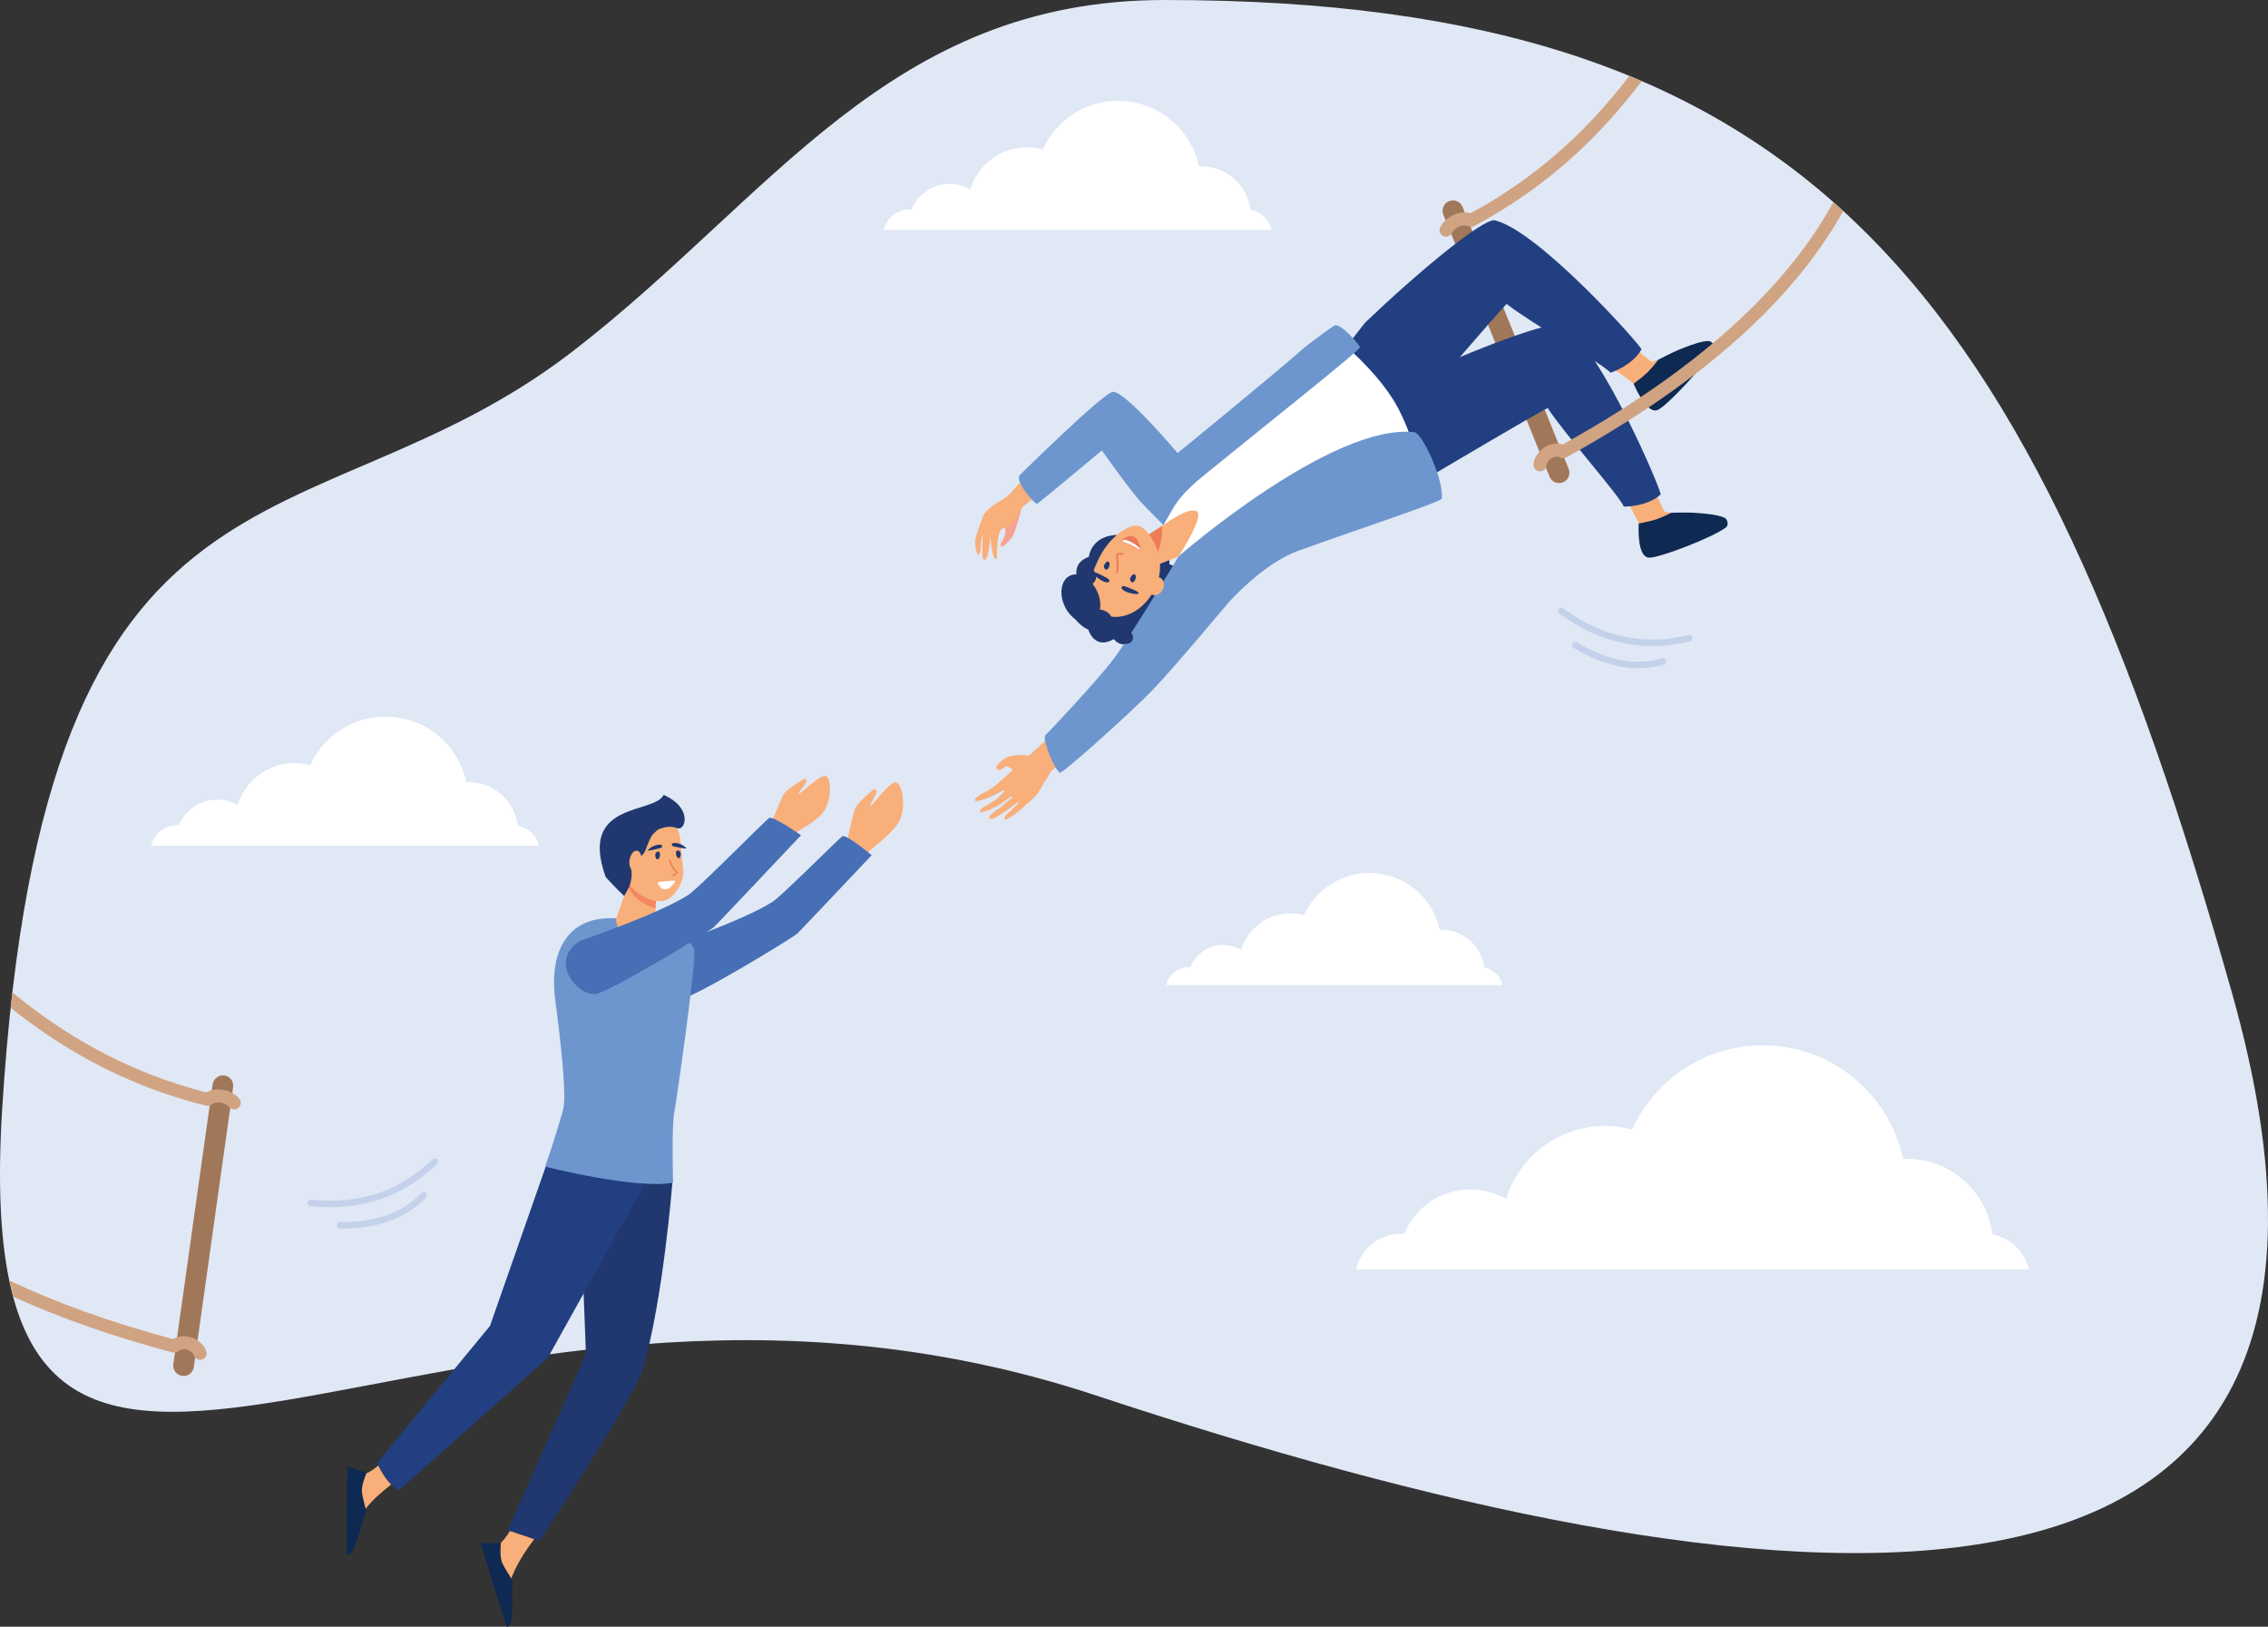 <?xml version="1.0" encoding="UTF-8"?><svg id="a" xmlns="http://www.w3.org/2000/svg" viewBox="0 0 2076.16 1488.73"><rect x="0" y="0" width="2076.16" height="1488.73" fill="#333333" stroke="none"/><path d="M1066.2,0c-252.96,0-359.54,181-542.16,321.7C282.32,507.92,40.63,386.69,1.93,1015.89c-34.44,560.01,395.36,60.63,1001.38,261.23,606.02,200.61,1223.23,281.38,1040.08-367.65C1860.25,260.43,1653.99,0,1066.2,0Z" style="fill:#e0e8f5; fill-rule:evenodd;"/><path d="M1326.48,184.1h0c4.83-1.96,10.38,.38,12.33,5.21l97.2,239.78c1.96,4.83-.39,10.38-5.21,12.34h0c-4.82,1.95-10.37-.39-12.32-5.22l-97.21-239.78c-1.95-4.83,.39-10.38,5.22-12.33Z" style="fill:#a1775a; fill-rule:evenodd;"/><path d="M1473.59,335.58s19.95,12.94,22.62,16.4c2.62,3.5,28.82-4.63,29.55-14.91,.42-5.79-6.17-8.28-6.17-8.28l-7.54,2.43-24.08-18.95-14.38,23.32Z" style="fill:#f9af79; fill-rule:evenodd;"/><path d="M1288.98,381.92c29.76-34.4,74.43-86.89,90.17-103.76,23.35,18.17,86.31,53.62,95.2,62.95,11.27-4.06,22.71-11.31,28.25-21.33,1.07-1.94-93.61-108.32-134.04-118.1-10.53-2.55-71.4,48.14-119.05,93.73l-31.07,39.8c25.13,17.02,48.53,32.41,70.55,46.71Z" style="fill:#223f81; fill-rule:evenodd;"/><path d="M1495.44,351.21s9.29-6.91,13-10.71c4.82-4.95,9.55-11.28,9.55-11.28,0,0,13.42-6.94,18.1-8.82,10.41-4.2,22.99-9.04,28.75-8.18,1.82,.31,5.67,3.9,3.88,7.38-6.88,13.45-41.77,51.02-50.95,55.46-10.56,5.08-22.33-23.86-22.33-23.86Z" style="fill:#0e2952; fill-rule:evenodd;"/><path d="M1163.98,210.43h-354.96c2.55-10.78,12.23-18.81,23.79-18.81,.55,0,1.11,.02,1.66,.06,5.6-13.71,19.09-23.39,34.83-23.39,6.9,0,13.34,1.86,18.89,5.09,6.77-22.32,27.5-38.57,52.03-38.57,4.99,0,9.83,.68,14.41,1.94,11.88-26.21,38.27-44.45,68.92-44.45,36.36,0,66.72,25.67,73.97,59.86,.62-.02,1.22-.04,1.84-.04,23.28,0,42.5,17.41,45.35,39.92,9.5,1.78,17.07,9.05,19.27,18.39Z" style="fill:#fff; fill-rule:evenodd;"/><path d="M493.3,774.01H138.34c2.55-10.78,12.23-18.81,23.79-18.81,.56,0,1.11,.02,1.66,.07,5.6-13.73,19.09-23.4,34.84-23.4,6.89,0,13.33,1.86,18.88,5.09,6.77-22.31,27.5-38.57,52.03-38.57,4.99,0,9.83,.68,14.41,1.94,11.88-26.21,38.27-44.45,68.92-44.45,36.36,0,66.72,25.67,73.97,59.86,.62-.02,1.22-.05,1.84-.05,23.28,0,42.51,17.41,45.35,39.93,9.5,1.78,17.07,9.05,19.27,18.39Z" style="fill:#fff; fill-rule:evenodd;"/><path d="M1857.4,1161.69h-616.07c4.42-18.71,21.23-32.64,41.3-32.64,.96,0,1.93,.04,2.88,.11,9.73-23.82,33.13-40.6,60.46-40.6,11.96,0,23.14,3.22,32.77,8.82,11.75-38.73,47.73-66.93,90.3-66.93,8.66,0,17.05,1.18,25.02,3.37,20.6-45.5,66.41-77.15,119.61-77.15,63.1,0,115.79,44.54,128.38,103.89,1.07-.04,2.12-.08,3.18-.08,40.42,0,73.78,30.23,78.71,69.29,16.49,3.1,29.62,15.71,33.45,31.91Z" style="fill:#fff; fill-rule:evenodd;"/><path d="M1375.49,901.49h-308.03c2.21-9.37,10.61-16.32,20.65-16.32,.48,0,.96,.02,1.44,.05,4.86-11.9,16.56-20.31,30.22-20.31,5.98,0,11.58,1.61,16.39,4.42,5.88-19.37,23.87-33.47,45.16-33.47,4.33,0,8.53,.59,12.51,1.69,10.31-22.74,33.21-38.57,59.8-38.57,31.55,0,57.89,22.27,64.19,51.94,.53-.02,1.06-.03,1.59-.03,20.21,0,36.89,15.11,39.35,34.65,8.25,1.54,14.81,7.84,16.72,15.96Z" style="fill:#fff; fill-rule:evenodd;"/><path d="M1215.98,358.08c-3.61-.5-7.43,1.18-9.5,4.17-2.07,3-2.28,7.18-.53,10.37-5.82,.82-11.44,7.5-11.54,13.38-.09,5.89,4.54,11.5,10.34,12.51-2.03,5.82-6.25,12.05-4.99,18.08,1.26,6.03,7.23,11.54,13.19,9.95-1.59,2.44-2.87,5.74-.73,7.71,2.14,1.96,5.71,2.11,8,.32-.6,5.82,3.13,12.95,8.67,14.87,5.53,1.92,12.25-.43,15.38-5.38l-28.28-85.96Z" style="fill:#c4d1eb; fill-rule:evenodd;"/><path d="M918.6,480.05s2.38,4.14,1.5,8.98c-.96,4.84-5.49,8.82-3.79,10.83,1.65,2.04,6.55-4.22,9.73-7.47,3.12-3.25,9.17-27.48,9.17-27.48l-16.61,15.14Z" style="fill:#f7a390; fill-rule:evenodd;"/><path d="M897.93,726.97s4.73-2.38,6.2-3.28c1.78-1.09,6.86-4.73,6.86-4.73,0,0,16.84-13.8,15.8-15.01-1.06-1.22-4.86-2.89-6.18-2.44-1.32,.45-3.34,2.62-4.66,3.07-1.32,.47-3.45-.14-4.1-1.8-.65-1.68,4.96-6.43,4.96-6.43,0,0,4.64-3.86,8.67-4.52,14-2.23,13.78,.31,15.56-.04,2.08-.4,23-21.04,23-21.04,0,0,59.59-62.97,62.8-66.34l.04-.06c3.61,.96,5.96,4.29,8.58,6.64,9.73,6.58,9.15,10.17,18.25,17.23-10.12,9.19-83.86,71.27-91.49,77.54,0,0-6.76,11.5-11.2,18.56-4.49,7.08-11.76,11.72-13.29,13.5-.22,.27-5.71,5.92-14.24,11-7.36,4.37-2.27-3.31-2.27-3.31,0,0,12.19-10.63,11.27-11.5-.78-.65-7.12,5.57-15.21,10.49-2.09,1.27-4.13,2.51-6.02,3.62-5.02,2.97-8.13,.6-3.41-3.34,1.68-1.4,4.52-3.65,6.79-4.96,2.41-1.42,4.19-3.53,6.01-5.03,3.71-2.99,6.47-5.15,6.25-5.23-.28-.11,.05-1.26-2.16,.02-2.73,1.54-7.79,6.12-11.94,8.05-2.34,1.1-7.11,3.68-7.11,3.68,0,0-7.89,2.52-8.17,2.07-1.63-2.34,3.33-5.64,6.67-6.69,1.83-1.82,6.91-4.41,6.91-4.41,0,0,9.18-7.63,8.2-9.01-.45-.58-6.59,3.39-13.23,6.32-6.15,2.7-12.8,4.37-13.46,3.18-1.2-2.01,5.32-5.78,5.32-5.78Z" style="fill:#f9af79; fill-rule:evenodd;"/><path d="M996.27,576.27s5.57,19.11,23.41,8.57c0,0,5.36,8.13,14.55,3.32,0,0,11.5,11.14,25.34-7.54,0,0,6.33,4.95,11.58-2.92,5.23-7.87,3.89-15.62,3.89-15.62,0,0,5.44-.92,7.62-9.51,1.84-7.29-3.04-11.08-3.04-11.08,0,0,4.22-11.72,1.17-17.51-3.04-5.8-10.34-7.55-10.34-7.55,0,0,1.33-6.84-4.5-9.17-5.81-2.37-15.44-.62-20.42-6.21-4.99-5.6-22.45-11.43-22.45-11.43,0,0-22.31-1.26-26.46,20.09,0,0-13.97,3.66-10.95,18.26,0,0-14.42,13.03-7.29,28.77,7.09,15.78,17.9,19.52,17.9,19.52Z" style="fill:#20386f; fill-rule:evenodd;"/><path d="M1487.29,455.52s12.28,20.36,13.17,24.64c.82,4.3,27.94,8.46,33.09-.47,2.92-5.03-1.93-10.14-1.93-10.14l-7.84-1.12-13.35-27.58-23.14,14.67Z" style="fill:#f9af79; fill-rule:evenodd;"/><path d="M1297.92,442.53c39.25-22.97,98.46-58.25,118.79-69.15,16.25,24.73,64.41,78.58,69.83,90.28,11.98-.2,25.14-3.38,33.62-11.08,1.64-1.49-53.69-132.71-88.81-155-9.15-5.81-83.1,22.56-142.92,50.35l-42.24,27.65c18.3,24.22,35.49,46.33,51.72,66.96Z" style="fill:#223f81; fill-rule:evenodd;"/><path d="M1046.41,452.43l18.67,28.06s10.99,22.59,13.86,28.64c.25,.53,126.86-29.8,173.03-44.37,46.18-14.56,51.8-22.63,51.8-22.63,0,0-9.77-44.37-26.29-72.85-17.16-29.6-50.09-56.55-50.09-56.55,0,0-68.5,65.21-92.1,82.62-23.65,17.43-88.87,57.08-88.87,57.08Z" style="fill:#fff; fill-rule:evenodd;"/><path d="M1078.94,509.13s-43.46,72.63-60.44,95.13c-13.92,18.41-59,66.4-61.68,68.64-2.56,2.19,6.26,28.29,13.32,34.28,1.88,1.65,65.24-55.21,84.98-75.67,18.25-18.91,68.93-79.44,68.93-79.44,0,0,31.63-36.03,63.63-47.67,53.14-19.36,130.9-44.78,132.12-48.01,2.17-17.52-18.04-59.97-24.88-60.79-75.48-8.96-215.97,113.52-215.97,113.52Z" style="fill:#6d96ce; fill-rule:evenodd;"/><path d="M1050.45,489.87l15.63-10.03s21.65-16.26,29.35-11.96c7.64,4.31-16.49,41.26-16.49,41.26l-43.28,17.52,14.79-36.79Z" style="fill:#f9af79; fill-rule:evenodd;"/><path d="M1049.68,520.99c11.94-12.08,14.82-28.98,14.04-39.63l-13.26,8.52-14.79,36.79,14.01-5.68Z" style="fill:#ed7d57; fill-rule:evenodd;"/><path d="M1036.63,586.1c1.87-3.65-.99-8.84-6.36-11.63-5.37-2.79-11.27-2.1-13.14,1.55-1.9,3.64,.96,8.82,6.37,11.57,5.38,2.79,11.28,2.1,13.13-1.49Z" style="fill:#20386f; fill-rule:evenodd;"/><path d="M1016.93,564.29c-15.16-2.25-24.5-17.89-19.59-32.22,2.12-6.21,5.09-13.86,9.04-21.87,9.54-19.32,29.03-32.81,37.7-28.3,8.68,4.44,26.28,29.19,13.11,56.79-8.08,17-24.3,27.88-40.25,25.6Z" style="fill:#f9af79; fill-rule:evenodd;"/><path d="M1051.9,533.26c2.18-4.22,6.73-6.2,10.2-4.44,3.44,1.82,4.48,6.66,2.3,10.87-2.18,4.22-6.73,6.2-10.16,4.4-3.47-1.77-4.51-6.61-2.33-10.82Z" style="fill:#f9af79; fill-rule:evenodd;"/><path d="M974.43,554.4c-5.27-11.75-2.86-24.15,5.43-27.74,8.31-3.58,19.33,3,24.6,14.76,5.31,11.71,2.89,24.11-5.42,27.69-8.29,3.59-19.31-3-24.62-14.71Z" style="fill:#20386f; fill-rule:evenodd;"/><path d="M1000.89,560.63c1.58-3.07,6.59-3.64,11.2-1.29,4.61,2.37,7.04,6.79,5.42,9.91-1.58,3.08-6.6,3.65-11.2,1.29-4.58-2.41-7.01-6.84-5.42-9.91Z" style="fill:#20386f; fill-rule:evenodd;"/><path d="M988.39,524.13c2.04-3.97,6.89-5.55,10.8-3.5,3.93,1.99,5.45,6.87,3.39,10.81-2.03,3.97-6.88,5.55-10.82,3.54-3.91-2.05-5.42-6.91-3.37-10.86Z" style="fill:#20386f; fill-rule:evenodd;"/><path d="M1500.09,479.14s11.37-2.14,16.38-3.93c6.5-2.34,13.53-5.96,13.53-5.96,0,0,15.09-.37,20.13-.02,11.2,.78,24.63,1.94,29.43,5.23,1.5,1.08,3.39,5.99,.26,8.35-12.08,9.07-59.89,27.59-70.08,27.55-11.72-.06-9.64-31.22-9.64-31.22Z" style="fill:#0e2952; fill-rule:evenodd;"/><path d="M940.48,433.37c-7.77,9.35-14.62,17.27-17.59,20.06-2.97,2.81-11.94,7.52-15.08,10.18-3.24,2.73-6.03,5.34-7.15,7.08-.4,.64-8.24,21.7-8.09,24.26,.25,3.14,.51,11.44,3.06,12.37,2.6,.89,2.59-13.17,2.59-13.17l1.33-5.7c.32,8.82-1.88,23.26,1.57,23.93,3.32,.65,4.58-12.98,5.67-22.51-.05,8.96,2.35,22.28,4.91,21.98,2.31-.28-.55-15.58,3.63-25.49,1.56-3.64,6.87-4,9.23-5.89,1.69-1.37,4.5-3.39,5.52-5.39l5.13-10.17c2.81-2.56,6-5.27,9.15-7.52,3.64-2.64,8.61-7.15,13.41-10.38,.3-.2,.54-.38,.85-.56-5.05-5.55-11.14-10.04-18.15-13.07Z" style="fill:#f9af79; fill-rule:evenodd;"/><path d="M933.41,434.88s77.52-76.49,85.61-76.32c11.83,.23,59,56.07,59,56.07,0,0,84.87-69.14,116.6-96.98,3.16-2.79,24.86-18.74,27.14-19.8,5.2-2.42,22.25,16.99,23.13,19.84,.72,2.57-88.39,73-132.02,108.64-14.78,12.08-30.03,23.19-39.52,39.76l-8.31,14.5s-14.52-14.55-20.7-21.19c-9.29-9.87-35.71-47.15-35.71-47.15,0,0-53.7,44.95-59.19,48.86-1.43,1.04-20.57-20.14-16.03-26.21Z" style="fill:#6d96ce; fill-rule:evenodd;"/><path d="M1043.24,503.85c-5.88-3.93-9.55-5.48-16.21-7.86-2.67-.94,13.6-15.63,17.14,7.13,.09,.55-.48,1.04-.93,.73Z" style="fill:#eb795b; fill-rule:evenodd;"/><path d="M1028.06,539.97c-2.74-2.08-1.09-4.27,1.4-3.43,26.42,9.03,5.4,8.6-1.4,3.43Z" style="fill:#20386f; fill-rule:evenodd;"/><path d="M1012.52,532.89c3.37,.71,3.94-1.98,1.68-3.31-24.14-14.03-10.04,1.57-1.68,3.31Z" style="fill:#20386f; fill-rule:evenodd;"/><path d="M1028.18,506.31l-.17-.04c-3.05-.35-4.68-.49-5.59,.4-.83,.8-.72,2.08-.53,4.39,.24,2.54,.57,6.43-.05,12.41-.05,.43,.28,.81,.71,.87,.43,.05,.82-.27,.87-.71,.63-6.13,.29-10.1,.06-12.73-.13-1.51-.24-2.82,.05-3.1,.4-.39,2.56-.15,4.29,.06,.44,.05,.83-.27,.89-.71,.04-.36-.19-.71-.53-.83Z" style="fill:#eb795b; fill-rule:evenodd;"/><path d="M1014.54,513.95c-1.75-.89-6.51,5.1-2.25,7.26,2.27,1.15,5.13-5.8,2.25-7.26Z" style="fill:#20386f; fill-rule:evenodd;"/><path d="M1038.52,525.61c-1.76-.89-6.52,5.1-2.26,7.25,2.28,1.15,5.13-5.79,2.26-7.25Z" style="fill:#20386f; fill-rule:evenodd;"/><path d="M1043.05,503.3c3.46-.87-10.05-9.85-13.82-9.22-.41,.06-2.04,.78-1.99,1.32,.05,.56,2.06,.92,2.55,1.1,4.8,1.63,8.96,3.75,13.25,6.79Z" style="fill:#fff; fill-rule:evenodd;"/><path d="M774.81,773.13s6.07-29.77,8.44-34.15c2.37-4.4,16.21-17.26,17.59-16.89,1.39,.38,2.09,1.61,1.03,4.43-1.06,2.82-6.31,11.33-4.96,11.25,1.36-.09,18.28-23.76,23.64-21.68,5.36,2.09,8.62,20.75,3.81,33.09-4.81,12.34-29.54,29.66-30.64,31.6-9.31,16.53-18.91-7.65-18.91-7.65Z" style="fill:#f9af79; fill-rule:evenodd;"/><path d="M610.68,866.28s69.55-23.69,96.6-41c8.49-5.43,60.64-57.97,63.99-59.98,3.35-2.01,26.69,17.34,26.69,17.34,0,0-63.16,66.91-67.66,71.37-4.5,4.46-95.44,59.37-106.57,60.1-11.12,.73-23.58-11.61-25.94-23.29-3.31-16.42,12.88-24.54,12.88-24.54Z" style="fill:#466fb5; fill-rule:evenodd;"/><path d="M704.96,756.17s10.32-26.71,13.21-30.42c2.89-3.71,17.78-13.5,19-12.93,1.23,.56,1.69,1.8,.27,4.28-1.43,2.45-7.66,9.53-6.38,9.67,1.27,.15,20.71-19.22,25.36-16.43,4.66,2.77,4.76,20.65-1.65,31.35-6.4,10.71-32.11,22.92-33.43,24.56-11.25,13.9-16.39-10.07-16.39-10.07Z" style="fill:#f9af79; fill-rule:evenodd;"/><path d="M606.43,1034.42l9.1,47.81s-8.57,108.43-27.14,170.8c-7.78,26.1-94.59,157.25-94.59,157.25l-29.06-9.8,71.65-161.15-2.59-67.27,3.14-131.46,69.49-6.18Z" style="fill:#20386f; fill-rule:evenodd;"/><path d="M523.74,1021.26l-24.29,46.75-50.89,145.42-103.36,125.55s8.28,19.74,20.21,24.82l135.96-120.99,92.56-166.04,5.32-39.77-75.5-15.74Z" style="fill:#223f81; fill-rule:evenodd;"/><path d="M439.85,1412.12l18.64,.13s-1.32,12.74,1.25,18.13c2.5,5.41,9.11,15.42,9.11,15.42-.45,24.8,1.65,44.34-5.37,42.84l-23.62-76.53Z" style="fill:#0e2952; fill-rule:evenodd;"/><path d="M317.91,1342.12l17.71,5.77s-5.1,11.75-4.3,17.66c.75,5.91,4.01,17.46,4.01,17.46-7.93,23.49-11.84,42.75-18.08,39.2l.66-80.09Z" style="fill:#0e2952; fill-rule:evenodd;"/><path d="M563.32,840.41c-45.96-2.3-60.57,33.17-55.06,74.68,5.14,38.8,10.6,87.84,7.28,100.23-5.74,21.28-16.47,52.39-16.47,52.39,0,0,83.12,21.06,117.06,14.69,0,0-1.37-50.99,1.03-63.8,2.41-12.87,20.92-142.31,18.2-149.77-2.74-7.47-10.07-12.78-24.71-18.95-14.64-6.17-47.34-9.47-47.34-9.47Z" style="fill:#6d96ce; fill-rule:evenodd;"/><path d="M575.96,806.93l-12.3,34.88s12.3,46.62,25.16,45.2c10.77-1.21,11.61-40.21,11.61-40.21,0,0-1.74-21.41,1.83-31.28,3.58-9.81-26.29-8.59-26.29-8.59Z" style="fill:#f9af79; fill-rule:evenodd;"/><path d="M602.25,815.52c3.58-9.81-26.29-8.59-26.29-8.59l-1.01,2.88c.46,2.18,1.14,4.1,2.16,5.63,5.13,7.91,14.36,13.87,22.93,15.77,.18-5.64,.74-11.61,2.21-15.68Z" style="fill:#f48661; fill-rule:evenodd;"/><path d="M580.82,755.26c-.75-.44-14.16,39.67-5.54,53.05,8.65,13.33,28.93,21.01,38.13,13.47,4.55-3.7,14.31-14.69,11.71-29.64-2.63-15.14-.13-29.65-8.18-37.86-14.55-14.78-36.12,.98-36.12,.98Z" style="fill:#f9af79; fill-rule:evenodd;"/><path d="M607.49,727.5c-8.51,17.88-78.23,5.5-53.02,75.16,10.14,11.18,16.89,17.31,16.89,17.31l2.91-5.07c2.13-3.78,3.5-7.98,3.85-12.31,.19-2.57,.15-5.42-.51-7.92-1.71-6.47,7.96-8.75,11.42-13.26,2.64-3.44,4.38-12.21,8.59-17.91l4.55-4.19s9.57-4.8,17.42-1.42c7.86,3.33,15.16-18.49-12.1-30.4Z" style="fill:#20386f; fill-rule:evenodd;"/><path d="M587.09,788.63c-.86,5.05-3.98,8.75-6.94,8.2-2.98-.5-4.7-4.99-3.83-10.04,.86-5.06,3.95-8.7,6.94-8.2,2.99,.5,4.69,4.99,3.83,10.04Z" style="fill:#f9af79; fill-rule:evenodd;"/><path d="M601.7,786.51c-1.8,.07-3.45-6.98,.92-7.15,2.34-.09,2.02,7.02-.92,7.15Z" style="fill:#20386f; fill-rule:evenodd;"/><path d="M621.56,785.4c1.79-.08,2.98-7.22-1.39-7.05-2.34,.09-1.58,7.17,1.39,7.05Z" style="fill:#20386f; fill-rule:evenodd;"/><path d="M603.94,773.02c2.91-.02,2.9,2.39,.81,3.12-.61,.22-12.31,3-11.81,2.26,.94-1.55,5.49-5.36,11-5.38Z" style="fill:#20386f; fill-rule:evenodd;"/><path d="M617.24,771.47c-2.92,.09-2.86,2.49-.75,3.14,1,.3,12.49,2.68,11.76,1.7-1.21-1.6-5.69-5.02-11-4.84Z" style="fill:#20386f; fill-rule:evenodd;"/><path d="M619.99,799.52c-5.34,4.07-5.71,1.03-3.89,.69,6.05-1.11-.6-2.24-3.5-12.35-.29-1.06,.9-1.39,1.26-.54,.24,.58,.89,2.81,1.21,3.42,3.79,7.48,6.62,7.48,4.91,8.79Z" style="fill:#ed7d57; fill-rule:evenodd;"/><path d="M617.79,807.16c-9.71,15.36-17.55,.21-15.02,0,12.85-1.11,16.21-1.87,15.02,0Z" style="fill:#fff; fill-rule:evenodd;"/><path d="M531.5,860.87s71.09-24.21,98.72-41.91c8.68-5.55,70.57-68.33,73.99-70.38,3.42-2.06,29.08,15.8,29.08,15.8,0,0-74.95,79.39-79.55,83.95-4.6,4.56-97.53,60.67-108.9,61.42-11.37,.74-24.11-11.86-26.51-23.8-3.39-16.78,13.16-25.08,13.16-25.08Z" style="fill:#466fb5; fill-rule:evenodd;"/><path d="M458.24,1412.26c3.12-3.03,5.95-6.74,8.5-11.11l22.28,7.52c-9.9,13.02-16.9,24.98-21,35.89-1.85-2.86-6.32-9.94-8.28-14.17-2.56-5.39-1.25-18.13-1.25-18.13h-.24Zm-100.18-53.62c-10.07,7.75-17.84,15.13-23.32,22.15-.98-3.65-2.86-10.94-3.41-15.25-.71-5.19,3.16-14.91,4.1-17.18,3.04-1.16,6.65-3.52,10.82-7.07,1.87,3.86,6.08,11.74,11.81,17.35Z" style="fill:#f9af79; fill-rule:evenodd;"/><path d="M1329.03,213.39c-1.52,2.92-5.12,4.06-8.03,2.54-2.92-1.52-4.06-5.12-2.54-8.03,2.86-5.5,7.89-9.63,13.38-11.79,4.68-1.84,9.8-2.28,14.36-.98,32.7-17.65,62.12-38.72,88.84-63.36,20.28-18.68,39.02-39.43,56.46-62.29,3.79,1.56,7.58,3.14,11.33,4.76-18.39,24.37-38.2,46.45-59.73,66.29-27.96,25.77-58.84,47.76-93.28,66.14-1.71,1.09-3.92,1.28-5.86,.31-2.12-1.06-5.01-.89-7.79,.21-2.95,1.16-5.64,3.34-7.13,6.19Z" style="fill:#d0a382; fill-rule:evenodd;"/><path d="M1415.73,425.8c-.23,3.28-3.08,5.75-6.36,5.52-3.28-.24-5.75-3.08-5.52-6.36,.16-2.16,.78-4.33,1.77-6.38,1.71-3.5,4.61-6.78,8.18-9.1,3.68-2.39,8.11-3.8,12.77-3.46,1.34,.09,2.7,.34,4.04,.73,70.41-39.11,127.49-80.31,171.62-123.6,32.23-31.62,57.54-64.35,76.07-98.18,3.05,2.69,6.04,5.45,9.04,8.2-18.96,33.97-44.51,66.8-76.77,98.46-45.38,44.51-104.05,86.77-176.39,126.76-1.68,1.02-3.82,1.2-5.71,.27-.93-.45-1.86-.7-2.74-.76-1.92-.14-3.82,.49-5.45,1.54-1.74,1.13-3.13,2.7-3.94,4.35-.35,.72-.56,1.41-.61,2Z" style="fill:#d0a382; fill-rule:evenodd;"/><path d="M205.36,984.26h0c-5.15-.73-9.95,2.9-10.68,8.05l-36.02,256.23c-.73,5.15,2.89,9.96,8.06,10.69h0c5.16,.72,9.97-2.9,10.69-8.06l36.02-256.21c.72-5.16-2.9-9.97-8.06-10.69Z" style="fill:#a1775a; fill-rule:evenodd;"/><path d="M210,1013.29c2.18,2.46,5.95,2.7,8.41,.51,2.47-2.18,2.7-5.95,.52-8.41-4.11-4.64-10-7.42-15.85-8.18-4.98-.64-10.06,.17-14.17,2.54-36-9.17-69.66-22.47-101.57-39.86-26.42-14.41-51.65-31.63-76.02-51.66-.53,4.61-1.03,9.37-1.54,14.08,23.07,18.43,46.94,34.45,71.87,48.04,33.39,18.19,68.68,32.02,106.55,41.48,1.92,.64,4.11,.29,5.77-1.12,1.79-1.54,4.64-2.07,7.6-1.69,3.15,.42,6.29,1.87,8.42,4.28Z" style="fill:#d0a382; fill-rule:evenodd;"/><path d="M177.51,1240.41c1.02,3.12,4.38,4.83,7.51,3.81,3.13-1.03,4.83-4.39,3.81-7.52-.67-2.06-1.81-4.01-3.27-5.75-2.51-2.97-6.12-5.46-10.15-6.84-4.15-1.43-8.79-1.71-13.23-.25-1.28,.42-2.54,.98-3.74,1.69-56.44-15.11-106.34-32.99-149.85-53.61,1.07,5.11,2.25,10.03,3.53,14.75,42.74,19.55,91.27,36.57,145.69,51.01,1.87,.58,4,.23,5.61-1.13,.79-.67,1.63-1.13,2.46-1.4,1.83-.6,3.83-.46,5.67,.18,1.96,.67,3.69,1.86,4.87,3.26,.52,.61,.89,1.23,1.08,1.79Z" style="fill:#d0a382; fill-rule:evenodd;"/><path d="M284.18,1103.87c-1.63-.16-2.82-1.63-2.66-3.26,.16-1.63,1.63-2.82,3.26-2.65,22.12,2.26,42.45,.31,60.97-5.87,18.49-6.17,35.24-16.56,50.24-31.17,1.18-1.14,3.06-1.12,4.2,.05,1.14,1.18,1.12,3.06-.05,4.21-15.64,15.24-33.15,26.08-52.52,32.54-19.33,6.45-40.49,8.5-63.44,6.14h0Zm27.11,20.53c17.2,.08,32.36-2.23,45.43-6.96,13.21-4.77,24.31-11.97,33.28-21.59,1.12-1.21,1.05-3.09-.15-4.21-1.21-1.11-3.09-1.05-4.21,.16-8.32,8.93-18.64,15.62-30.93,20.06-12.42,4.48-26.9,6.68-43.4,6.61-1.64,0-2.98,1.32-2.98,2.95,0,1.65,1.32,2.98,2.95,2.99Z" style="fill:#c4d1eb; fill-rule:evenodd;"/><path d="M1427.57,561.64c-1.32-.97-1.61-2.84-.64-4.15,.96-1.33,2.83-1.61,4.15-.64,17.94,13.14,36.47,21.73,55.57,25.78,19.06,4.04,38.77,3.53,59.11-1.48,1.59-.39,3.2,.58,3.59,2.18,.39,1.59-.58,3.2-2.17,3.59-21.2,5.24-41.79,5.74-61.77,1.52-19.94-4.22-39.22-13.15-57.84-26.79h0Zm13.01,31.41c14.8,8.78,29.04,14.44,42.71,16.98,13.8,2.57,27.02,1.98,39.62-1.8,1.58-.47,2.47-2.12,2-3.7-.47-1.57-2.13-2.47-3.71-2-11.69,3.5-23.98,4.05-36.82,1.66-12.99-2.41-26.59-7.83-40.78-16.25-1.42-.83-3.24-.37-4.07,1.04-.84,1.41-.37,3.24,1.04,4.07Z" style="fill:#c4d1eb; fill-rule:evenodd;"/></svg>